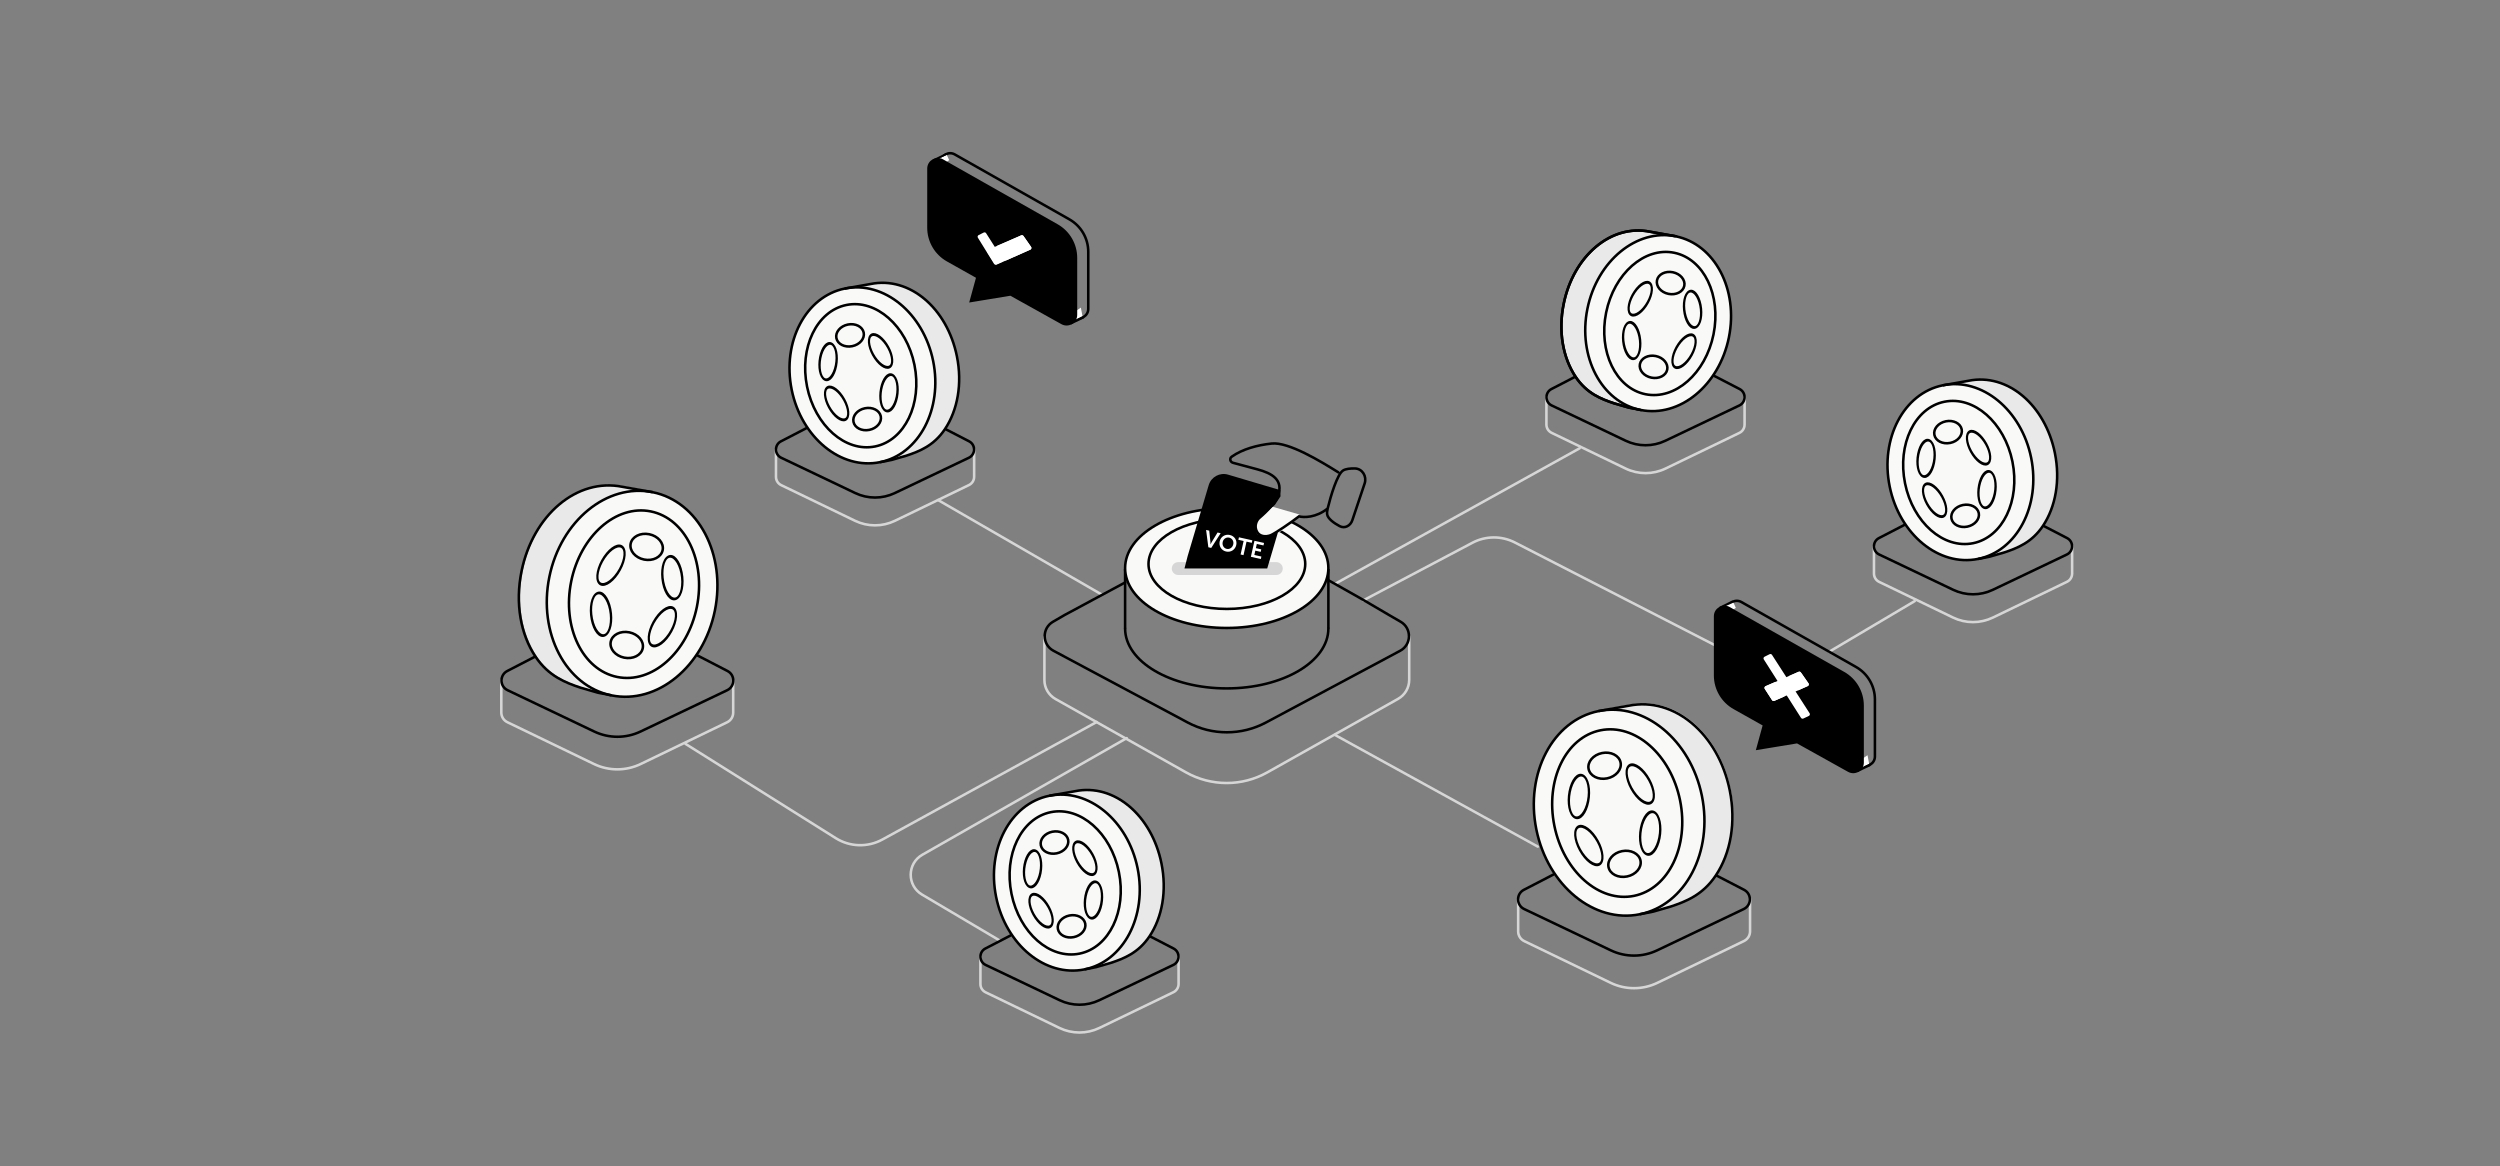 <svg width="1946" height="908" viewBox="0 0 1946 908" fill="none" xmlns="http://www.w3.org/2000/svg">
<rect x="0" y="0" width="1946" height="908" fill="#808080" stroke="none"/>
<path d="M1039.21 454.454L1229.57 348.964" stroke="#D6D6D6" stroke-width="2" stroke-linecap="round" stroke-linejoin="round"/>
<path d="M1490.43 467.888L1423.79 507.335" stroke="#D6D6D6" stroke-width="2" stroke-linecap="round" stroke-linejoin="round"/>
<path d="M1061.32 467.269L1146.11 422.496C1156.46 417.032 1168.83 416.961 1179.24 422.307L1383.77 527.335" stroke="#D6D6D6" stroke-width="2" stroke-linecap="round" stroke-linejoin="round"/>
<path d="M1612.94 424.929V446.448C1612.94 449.192 1611.37 451.695 1608.9 452.888L1551.31 480.692C1541.49 485.432 1530.04 485.432 1520.22 480.692L1462.74 452.943C1460.27 451.75 1458.7 449.248 1458.7 446.503V425.185" stroke="#D6D6D6" stroke-width="2" stroke-linecap="round" stroke-linejoin="round"/>
<path d="M1482.23 408.676L1462.58 418.84C1457.33 421.554 1457.45 429.102 1462.79 431.645L1520.41 459.122C1530.15 463.763 1541.46 463.763 1551.19 459.122L1608.81 431.645C1614.15 429.102 1614.27 421.554 1609.02 418.84L1590.39 409.204" stroke="black" stroke-width="2" stroke-linecap="round" stroke-linejoin="round"/>
<path d="M1599.73 352.559C1592.15 315.24 1562.96 290.189 1532.55 296.364L1512.43 299.93L1539.87 435.072L1548.95 433.294L1560.44 429.974C1570.4 426.654 1581.79 422.313 1590.46 409.289C1600.28 394.555 1604.09 374.031 1599.73 352.559Z" fill="#E9E9E9"/>
<ellipse cx="1525.98" cy="367.495" rx="56.182" ry="68.95" transform="rotate(-11.479 1525.98 367.495)" fill="#F9F9F8" stroke="black" stroke-width="2"/>
<path d="M1539.66 435.095L1548.73 433.317L1560.22 429.997C1570.18 426.678 1581.57 422.336 1590.25 409.312C1600.06 394.578 1603.87 374.054 1599.51 352.582C1591.93 315.264 1562.74 290.213 1532.33 296.388L1512.21 299.953" stroke="black" stroke-width="2"/>
<ellipse cx="1524.68" cy="367.778" rx="42.647" ry="56.182" transform="rotate(-11.479 1524.68 367.778)" stroke="black" stroke-width="2"/>
<ellipse cx="1516.35" cy="336.361" rx="10.845" ry="8.582" transform="rotate(-11.479 1516.35 336.361)" stroke="black" stroke-width="2"/>
<ellipse cx="1529.65" cy="401.525" rx="10.845" ry="8.582" transform="rotate(-11.479 1529.65 401.525)" stroke="black" stroke-width="2"/>
<ellipse cx="14.092" cy="6.872" rx="14.092" ry="6.872" transform="matrix(0.561 0.828 -0.641 0.767 1536.62 331.56)" stroke="black" stroke-width="2"/>
<ellipse cx="14.092" cy="6.872" rx="14.092" ry="6.872" transform="matrix(0.561 0.828 -0.641 0.767 1502.41 372.418)" stroke="black" stroke-width="2"/>
<ellipse cx="14.092" cy="6.872" rx="14.092" ry="6.872" transform="matrix(-0.193 0.981 -0.89 -0.457 1555.52 370.418)" stroke="black" stroke-width="2"/>
<ellipse cx="14.092" cy="6.872" rx="14.092" ry="6.872" transform="matrix(-0.193 0.981 -0.89 -0.457 1508.11 346.113)" stroke="black" stroke-width="2"/>
<path d="M758.269 349.614V371.133C758.269 373.877 756.699 376.379 754.227 377.572L696.633 405.376C686.813 410.117 675.366 410.117 665.546 405.376L608.066 377.627C605.595 376.434 604.024 373.932 604.024 371.188V349.869" stroke="#D6D6D6" stroke-width="2" stroke-linecap="round" stroke-linejoin="round"/>
<path d="M627.556 333.36L607.905 343.524C602.657 346.239 602.779 353.787 608.113 356.33L665.739 383.807C675.472 388.448 686.78 388.448 696.514 383.807L754.14 356.33C759.473 353.787 759.595 346.239 754.347 343.524L735.718 333.889" stroke="black" stroke-width="2" stroke-linecap="round" stroke-linejoin="round"/>
<path d="M744.73 277.559C737.151 240.24 707.96 215.189 677.552 221.364L657.43 224.93L684.874 360.072L693.947 358.294L705.438 354.974C715.398 351.654 726.787 347.313 735.463 334.289C745.278 319.555 749.09 299.031 744.73 277.559Z" fill="#E9E9E9"/>
<ellipse cx="671.306" cy="292.18" rx="56.182" ry="68.95" transform="rotate(-11.479 671.306 292.18)" fill="#F9F9F8" stroke="black" stroke-width="2"/>
<path d="M684.982 359.78L694.054 358.002L705.546 354.683C715.505 351.363 726.894 347.021 735.57 333.997C745.386 319.263 749.198 298.739 744.837 277.267C737.258 239.949 708.068 214.898 677.66 221.073L657.537 224.638" stroke="black" stroke-width="2"/>
<ellipse cx="670.004" cy="292.463" rx="42.647" ry="56.182" transform="rotate(-11.479 670.004 292.463)" stroke="black" stroke-width="2"/>
<ellipse cx="661.671" cy="261.046" rx="10.845" ry="8.582" transform="rotate(-11.479 661.671 261.046)" stroke="black" stroke-width="2"/>
<ellipse cx="674.974" cy="326.21" rx="10.845" ry="8.582" transform="rotate(-11.479 674.974 326.21)" stroke="black" stroke-width="2"/>
<ellipse cx="14.092" cy="6.872" rx="14.092" ry="6.872" transform="matrix(0.561 0.828 -0.641 0.767 681.941 256.245)" stroke="black" stroke-width="2"/>
<ellipse cx="14.092" cy="6.872" rx="14.092" ry="6.872" transform="matrix(0.561 0.828 -0.641 0.767 647.734 297.103)" stroke="black" stroke-width="2"/>
<ellipse cx="14.092" cy="6.872" rx="14.092" ry="6.872" transform="matrix(-0.193 0.981 -0.89 -0.457 700.846 295.103)" stroke="black" stroke-width="2"/>
<ellipse cx="14.092" cy="6.872" rx="14.092" ry="6.872" transform="matrix(-0.193 0.981 -0.89 -0.457 653.436 270.798)" stroke="black" stroke-width="2"/>
<path d="M1362.24 699.785V724.967C1362.24 728.178 1360.4 731.106 1357.51 732.502L1290.11 765.039C1278.62 770.587 1265.23 770.587 1253.74 765.039L1186.47 732.567C1183.58 731.171 1181.74 728.243 1181.74 725.032V700.084" stroke="#D6D6D6" stroke-width="2" stroke-linecap="round" stroke-linejoin="round"/>
<path d="M1209.19 680.731L1186.2 692.625C1180.06 695.802 1180.2 704.634 1186.44 707.61L1253.88 739.764C1265.27 745.195 1278.5 745.195 1289.89 739.764L1357.32 707.61C1363.56 704.634 1363.71 695.802 1357.57 692.625L1335.77 681.35" stroke="black" stroke-width="2" stroke-linecap="round" stroke-linejoin="round"/>
<path d="M1347.13 614.327C1338.25 570.603 1304.05 541.251 1268.42 548.487L1244.84 552.664L1277 711.005L1287.63 708.922L1301.09 705.032C1312.76 701.142 1326.11 696.056 1336.27 680.796C1347.77 663.532 1352.24 639.486 1347.13 614.327Z" fill="#E9E9E9"/>
<ellipse cx="1260.33" cy="632.596" rx="65.745" ry="80.686" transform="rotate(-11.479 1260.33 632.596)" fill="#F9F9F8" stroke="black" stroke-width="2"/>
<path d="M1276.37 711.65L1286.99 709.569L1300.44 705.684C1312.09 701.799 1325.42 696.719 1335.57 681.478C1347.06 664.236 1351.52 640.219 1346.41 615.092C1337.55 571.422 1303.39 542.107 1267.8 549.333L1244.25 553.505" stroke="black" stroke-width="2"/>
<ellipse cx="1258.84" cy="632.908" rx="49.906" ry="65.745" transform="rotate(-11.479 1258.84 632.908)" stroke="black" stroke-width="2"/>
<ellipse cx="1249.01" cy="596.036" rx="12.705" ry="10.053" transform="rotate(-11.479 1249.01 596.036)" stroke="black" stroke-width="2"/>
<ellipse cx="1264.51" cy="672.402" rx="12.705" ry="10.053" transform="rotate(-11.479 1264.51 672.402)" stroke="black" stroke-width="2"/>
<ellipse cx="16.507" cy="8.05" rx="16.507" ry="8.05" transform="matrix(0.561 0.828 -0.641 0.767 1272.66 590.463)" stroke="black" stroke-width="2"/>
<ellipse cx="16.507" cy="8.05" rx="16.507" ry="8.05" transform="matrix(0.561 0.828 -0.641 0.767 1232.65 638.323)" stroke="black" stroke-width="2"/>
<ellipse cx="16.507" cy="8.05" rx="16.507" ry="8.05" transform="matrix(-0.193 0.981 -0.89 -0.457 1294.87 635.972)" stroke="black" stroke-width="2"/>
<ellipse cx="16.507" cy="8.05" rx="16.507" ry="8.05" transform="matrix(-0.193 0.981 -0.89 -0.457 1239.36 607.466)" stroke="black" stroke-width="2"/>
<path d="M390.218 529.45V554.632C390.218 557.843 392.056 560.771 394.948 562.167L462.346 594.704C473.837 600.252 487.232 600.252 498.723 594.704L565.987 562.232C568.879 560.836 570.717 557.908 570.717 554.697V529.749" stroke="#D6D6D6" stroke-width="2" stroke-linecap="round" stroke-linejoin="round"/>
<path d="M543.266 510.396L566.261 522.29C572.402 525.467 572.259 534.299 566.018 537.275L498.584 569.429C487.194 574.86 473.961 574.86 462.57 569.429L395.136 537.275C388.895 534.299 388.752 525.467 394.893 522.29L416.693 511.015" stroke="black" stroke-width="2" stroke-linecap="round" stroke-linejoin="round"/>
<path d="M406.941 444.327C415.82 400.602 450.022 371.251 485.65 378.486L509.227 382.664L477.071 541.004L466.441 538.921L452.977 535.031C441.308 531.142 427.964 526.055 417.798 510.795C406.298 493.532 401.832 469.485 406.941 444.327Z" fill="#E9E9E9"/>
<ellipse cx="65.745" cy="80.686" rx="65.745" ry="80.686" transform="matrix(-0.98 -0.199 -0.199 0.98 572.518 396.223)" fill="#F9F9F8" stroke="black" stroke-width="2"/>
<path d="M475.988 541.265L465.372 539.184L451.924 535.3C440.27 531.415 426.942 526.334 416.789 511.094C405.303 493.851 400.843 469.834 405.945 444.708C414.814 401.037 448.973 371.722 484.557 378.948L508.104 383.121" stroke="black" stroke-width="2"/>
<ellipse cx="49.906" cy="65.745" rx="49.906" ry="65.745" transform="matrix(-0.98 -0.199 -0.199 0.98 555.514 408.026)" stroke="black" stroke-width="2"/>
<ellipse cx="12.705" cy="10.053" rx="12.705" ry="10.053" transform="matrix(-0.98 -0.199 -0.199 0.98 517.806 418.377)" stroke="black" stroke-width="2"/>
<ellipse cx="12.705" cy="10.053" rx="12.705" ry="10.053" transform="matrix(-0.98 -0.199 -0.199 0.98 502.303 494.743)" stroke="black" stroke-width="2"/>
<ellipse cx="16.507" cy="8.05" rx="16.507" ry="8.05" transform="matrix(-0.561 0.828 0.641 0.767 479.698 420.128)" stroke="black" stroke-width="2"/>
<ellipse cx="16.507" cy="8.05" rx="16.507" ry="8.05" transform="matrix(-0.561 0.828 0.641 0.767 519.706 467.988)" stroke="black" stroke-width="2"/>
<ellipse cx="16.507" cy="8.05" rx="16.507" ry="8.05" transform="matrix(0.193 0.981 0.89 -0.457 457.494 465.637)" stroke="black" stroke-width="2"/>
<ellipse cx="16.507" cy="8.05" rx="16.507" ry="8.05" transform="matrix(0.193 0.981 0.89 -0.457 513.005 437.131)" stroke="black" stroke-width="2"/>
<path d="M1203.73 308.956V330.475C1203.73 333.219 1205.31 335.721 1207.78 336.914L1265.37 364.718C1275.19 369.459 1286.64 369.459 1296.46 364.718L1353.94 336.969C1356.41 335.776 1357.98 333.274 1357.98 330.53V309.211" stroke="#D6D6D6" stroke-width="2" stroke-linecap="round" stroke-linejoin="round"/>
<path d="M1334.45 292.652L1354.1 302.816C1359.35 305.531 1359.22 313.079 1353.89 315.622L1296.27 343.099C1286.53 347.74 1275.22 347.74 1265.49 343.099L1207.86 315.622C1202.53 313.079 1202.41 305.531 1207.66 302.816L1226.29 293.181" stroke="black" stroke-width="2" stroke-linecap="round" stroke-linejoin="round"/>
<path d="M1217.17 236.559C1224.75 199.241 1253.94 174.19 1284.35 180.365L1304.47 183.93L1277.02 319.072L1267.95 317.294L1256.46 313.974C1246.5 310.655 1235.11 306.313 1226.43 293.289C1216.62 278.555 1212.81 258.031 1217.17 236.559Z" fill="#E9E9E9" stroke="black" stroke-width="2"/>
<ellipse cx="56.182" cy="68.95" rx="56.182" ry="68.95" transform="matrix(-0.98 -0.199 -0.199 0.98 1359.48 195.132)" fill="#F9F9F8" stroke="black" stroke-width="2"/>
<path d="M1277.02 319.072L1267.95 317.294L1256.46 313.975C1246.5 310.655 1235.11 306.313 1226.43 293.289C1216.62 278.555 1212.81 258.031 1217.17 236.559C1224.75 199.241 1253.94 174.19 1284.35 180.365L1304.47 183.93" stroke="black" stroke-width="2"/>
<ellipse cx="42.647" cy="56.182" rx="42.647" ry="56.182" transform="matrix(-0.98 -0.199 -0.199 0.98 1344.98 205.234)" stroke="black" stroke-width="2"/>
<ellipse cx="10.845" cy="8.582" rx="10.845" ry="8.582" transform="matrix(-0.98 -0.199 -0.199 0.98 1312.77 214.086)" stroke="black" stroke-width="2"/>
<ellipse cx="10.845" cy="8.582" rx="10.845" ry="8.582" transform="matrix(-0.98 -0.199 -0.199 0.98 1299.47 279.3)" stroke="black" stroke-width="2"/>
<ellipse cx="14.092" cy="6.872" rx="14.092" ry="6.872" transform="matrix(-0.561 0.828 0.641 0.767 1280.26 215.587)" stroke="black" stroke-width="2"/>
<ellipse cx="14.092" cy="6.872" rx="14.092" ry="6.872" transform="matrix(-0.561 0.828 0.641 0.767 1314.37 256.445)" stroke="black" stroke-width="2"/>
<ellipse cx="14.092" cy="6.872" rx="14.092" ry="6.872" transform="matrix(0.193 0.981 0.89 -0.457 1261.26 254.395)" stroke="black" stroke-width="2"/>
<ellipse cx="14.092" cy="6.872" rx="14.092" ry="6.872" transform="matrix(0.193 0.981 0.89 -0.457 1308.67 230.09)" stroke="black" stroke-width="2"/>
<path d="M1039 572L1197 659" stroke="#D6D6D6" stroke-width="2" stroke-linecap="round" stroke-linejoin="round"/>
<path d="M857.556 462.786L730.251 389.272" stroke="#D6D6D6" stroke-width="2" stroke-linecap="round" stroke-linejoin="round"/>
<path d="M877.02 574.56L717.948 665.349C705.998 672.169 705.866 689.353 717.711 696.356L778 732" stroke="#D6D6D6" stroke-width="2" stroke-linecap="round" stroke-linejoin="round"/>
<path d="M853.666 562.007L686.852 653.486C675.452 659.738 661.561 659.329 650.548 652.419L533.61 579.041" stroke="#D6D6D6" stroke-width="2" stroke-linecap="round" stroke-linejoin="round"/>
<path d="M1359.5 546.345L1382.81 559.443L1377.72 577.963L1408.59 572.879L1434.01 587.041L1446.72 594.122L1448.63 595.187C1453.47 597.884 1459.43 594.384 1459.43 588.843V544.419C1459.43 533.955 1453.8 524.3 1444.69 519.142L1355.52 468.628C1350.68 465.886 1344.68 469.383 1344.68 474.948V521.019C1344.68 531.519 1350.34 541.202 1359.5 546.345Z" stroke="black" stroke-width="2"/>
<path d="M1446.19 599.36L1454.95 594.652L1453.67 587.863L1445.1 593.782L1446.19 599.36Z" fill="white"/>
<path d="M1455.76 595.264L1445.4 600.239" stroke="black" stroke-width="2"/>
<path d="M1349 468.238L1338.88 473.165" stroke="black" stroke-width="2"/>
<path d="M1349.3 469.09L1340.54 473.012L1342.61 479.04L1351.18 473.121L1349.3 469.09Z" fill="white"/>
<path d="M1349.89 551.096L1373.2 564.194L1368.12 582.714L1398.99 577.63L1439.03 599.938C1443.87 602.635 1449.82 599.135 1449.82 593.594V549.17C1449.82 538.706 1444.2 529.051 1435.09 523.893L1345.92 473.379C1341.07 470.637 1335.07 474.134 1335.07 479.699V525.77C1335.07 536.27 1340.74 545.953 1349.89 551.096Z" fill="black" stroke="black" stroke-width="2"/>
<path d="M1372.1 513.81L1372.95 513.273L1372.1 513.81L1401.05 559.303C1401.72 560.347 1403.05 560.732 1404.17 560.203L1408.42 558.192C1409.76 557.558 1410.23 555.892 1409.43 554.648L1380.16 509.201C1379.49 508.148 1378.13 507.775 1377.01 508.335L1373.08 510.3C1371.77 510.95 1371.32 512.583 1372.1 513.81Z" stroke="black" stroke-width="2"/>
<path d="M1381.59 546.464L1381.18 545.55L1381.59 546.464L1407.52 534.972C1408.94 534.347 1409.42 532.589 1408.54 531.324L1402.61 522.849C1401.94 521.893 1400.69 521.541 1399.62 522.007L1373.95 533.196C1372.56 533.8 1372.05 535.503 1372.87 536.774L1378.53 545.551C1379.19 546.566 1380.48 546.953 1381.59 546.464Z" fill="white" stroke="black" stroke-width="2"/>
<path d="M1372.1 513.81L1372.95 513.273L1372.1 513.81L1401.05 559.303C1401.72 560.347 1403.05 560.732 1404.17 560.203L1408.42 558.192C1409.76 557.558 1410.23 555.892 1409.43 554.648L1380.16 509.201C1379.49 508.148 1378.13 507.775 1377.01 508.335L1373.08 510.3C1371.77 510.95 1371.32 512.583 1372.1 513.81Z" fill="white" stroke="black" stroke-width="2"/>
<path d="M1400.02 522.924L1374.35 534.113C1373.53 534.471 1373.22 535.479 1373.71 536.232L1379.37 545.009C1379.76 545.61 1380.53 545.839 1381.18 545.55L1407.12 534.058C1407.95 533.688 1408.24 532.646 1407.72 531.897L1401.79 523.422C1401.39 522.856 1400.65 522.648 1400.02 522.924Z" fill="white"/>
<path d="M747.169 197.924L770.478 211.021L765.395 229.541L796.261 224.457L821.68 238.619L834.39 245.701L836.302 246.766C841.143 249.463 847.099 245.963 847.099 240.422V195.998C847.099 185.534 841.472 175.878 832.367 170.721L743.192 120.207C738.35 117.465 732.35 120.962 732.35 126.526V172.598C732.35 183.098 738.015 192.78 747.169 197.924Z" stroke="black" stroke-width="2"/>
<path d="M833.865 250.939L842.625 246.23L841.34 239.441L832.771 245.36L833.865 250.939Z" fill="white"/>
<path d="M736.972 120.619L728.212 124.541L730.282 130.569L738.852 124.65L736.972 120.619Z" fill="white"/>
<path d="M737.568 202.625L760.877 215.723L755.793 234.242L786.659 229.159L826.7 251.467C831.541 254.164 837.498 250.664 837.498 245.123V200.699C837.498 190.235 831.87 180.579 822.765 175.422L733.59 124.908C728.749 122.166 722.748 125.663 722.748 131.227V177.299C722.748 187.799 728.414 197.482 737.568 202.625Z" fill="black" stroke="black" stroke-width="2"/>
<path d="M781.358 203.184L774.459 206.452" stroke="black" stroke-width="2"/>
<path d="M776.46 206.744L776.055 205.83L776.46 206.744L802.398 195.253C803.81 194.627 804.3 192.869 803.414 191.604L797.482 183.129C796.813 182.173 795.563 181.821 794.493 182.288L768.824 193.476C767.438 194.081 766.924 195.783 767.743 197.054L773.406 205.831C774.061 206.846 775.357 207.233 776.46 206.744Z" fill="white" stroke="black" stroke-width="2"/>
<path d="M760.342 185.576L761.192 185.05L760.342 185.576L772.9 205.868C773.557 206.93 774.907 207.329 776.035 206.794L780.276 204.785C781.608 204.154 782.087 202.499 781.297 201.254L768.439 181C767.765 179.939 766.397 179.559 765.272 180.121L761.331 182.092C760.041 182.737 759.583 184.35 760.342 185.576Z" fill="white" stroke="black" stroke-width="2"/>
<path d="M794.892 183.204L769.224 194.393C768.403 194.751 768.098 195.759 768.584 196.512L774.247 205.289C774.634 205.89 775.402 206.12 776.055 205.83L801.993 194.338C802.829 193.968 803.119 192.927 802.595 192.177L796.663 183.703C796.266 183.137 795.526 182.928 794.892 183.204Z" fill="white"/>
<path d="M843.436 246.843L833.07 251.818" stroke="black" stroke-width="2"/>
<path d="M736.677 119.816L726.549 124.744" stroke="black" stroke-width="1.494"/>
<path d="M917.404 744.399V765.918C917.404 768.662 915.833 771.164 913.362 772.357L855.768 800.162C845.948 804.902 834.501 804.902 824.681 800.162L767.201 772.412C764.73 771.219 763.159 768.717 763.159 765.973V744.654" stroke="#D6D6D6" stroke-width="2" stroke-linecap="round" stroke-linejoin="round"/>
<path d="M786.69 728.146L767.04 738.309C761.792 741.024 761.914 748.572 767.248 751.115L824.873 778.592C834.607 783.233 845.915 783.233 855.649 778.592L913.274 751.115C918.608 748.572 918.73 741.024 913.482 738.309L894.853 728.674" stroke="black" stroke-width="2" stroke-linecap="round" stroke-linejoin="round"/>
<path d="M903.73 672.559C896.151 635.24 866.96 610.189 836.552 616.364L816.43 619.93L843.874 755.072L852.947 753.294L864.438 749.974C874.398 746.654 885.787 742.313 894.463 729.289C904.278 714.555 908.09 694.031 903.73 672.559Z" fill="#E9E9E9"/>
<ellipse cx="830.44" cy="687.015" rx="56.182" ry="68.95" transform="rotate(-11.479 830.44 687.015)" fill="#F9F9F8" stroke="black" stroke-width="2"/>
<path d="M844.216 754.566L853.288 752.788L864.78 749.468C874.74 746.148 886.129 741.807 894.805 728.783C904.62 714.048 908.432 693.525 904.071 672.052C896.493 634.734 867.302 609.683 836.894 615.858L816.771 619.423" stroke="black" stroke-width="2"/>
<ellipse cx="829.138" cy="687.248" rx="42.647" ry="56.182" transform="rotate(-11.479 829.138 687.248)" stroke="black" stroke-width="2"/>
<ellipse cx="820.806" cy="655.831" rx="10.845" ry="8.582" transform="rotate(-11.479 820.806 655.831)" stroke="black" stroke-width="2"/>
<ellipse cx="834.109" cy="721.045" rx="10.845" ry="8.582" transform="rotate(-11.479 834.109 721.045)" stroke="black" stroke-width="2"/>
<ellipse cx="14.092" cy="6.872" rx="14.092" ry="6.872" transform="matrix(0.561 0.828 -0.641 0.767 840.977 651.08)" stroke="black" stroke-width="2"/>
<ellipse cx="14.092" cy="6.872" rx="14.092" ry="6.872" transform="matrix(0.561 0.828 -0.641 0.767 806.869 691.938)" stroke="black" stroke-width="2"/>
<ellipse cx="14.092" cy="6.872" rx="14.092" ry="6.872" transform="matrix(-0.193 0.981 -0.89 -0.457 859.98 689.888)" stroke="black" stroke-width="2"/>
<ellipse cx="14.092" cy="6.872" rx="14.092" ry="6.872" transform="matrix(-0.193 0.981 -0.89 -0.457 812.57 665.583)" stroke="black" stroke-width="2"/>
<path d="M1096.92 495.344V529.222C1096.92 535.348 1093.61 540.997 1088.27 543.999L986.493 601.214C966.836 612.264 942.84 612.264 923.183 601.214L821.613 544.118C816.273 541.116 812.968 535.466 812.968 529.34V495.891" stroke="#D6D6D6" stroke-width="2" stroke-linecap="round" stroke-linejoin="round"/>
<path d="M1033.85 451.535L1060.43 466.538L1081.98 479.166L1090.29 483.983C1099.05 489.061 1098.83 501.782 1089.9 506.555L985.412 562.401C966.385 572.571 943.538 572.571 924.511 562.401L820.025 506.555C811.096 501.782 810.876 489.061 819.635 483.983L828.866 478.631L875.769 453.404" stroke="black" stroke-width="2" stroke-linecap="round" stroke-linejoin="round"/>
<path d="M1034 489.243C1034 514.99 998.583 535.861 954.891 535.861C911.199 535.861 875.78 514.99 875.78 489.243" stroke="black" stroke-width="2" stroke-linecap="round" stroke-linejoin="round"/>
<path d="M875.78 442.883V489.23" stroke="black" stroke-width="2"/>
<path d="M1034.01 442.883V489.23" stroke="black" stroke-width="2"/>
<ellipse cx="954.891" cy="442.192" rx="79.111" ry="46.619" fill="#F9F9F8" stroke="black" stroke-width="2" stroke-linecap="round" stroke-linejoin="round"/>
<ellipse cx="955" cy="439" rx="61" ry="35" stroke="black" stroke-width="2" stroke-linecap="round" stroke-linejoin="round"/>
<path d="M1011.5 400.5L997 413.5L991.5 417L986 418.5L977 413.5V404L989 394L1011.5 400.5Z" fill="#F9F9F8"/>
<g clip-path="url(#clip0_90_11935)">
<path d="M917.116 442.566H993.49" stroke="#D6D6D6" stroke-width="10" stroke-linecap="round" stroke-linejoin="round"/>
<path d="M940.859 377.636C942.764 371.218 949.511 367.56 955.929 369.465L971.906 374.207L996.599 381.537L996.758 386.325L992.424 392.941L978.671 404.664L976.946 410.474L978.558 415.694L985.821 417.85L994.808 414.195L986.412 442.479L922 442.479L924.476 432.831L940.859 377.636Z" fill="black"/>
<path d="M1041.69 367.623C1028.06 359.112 1003.04 343.903 989.947 345.254C978.815 346.403 967.09 349.579 958.755 355.501C956.845 356.858 957.543 359.651 959.806 360.257L978.671 365.312C990.539 368.492 999.205 373.669 994.784 386.096C992.398 392.801 981.53 402.113 980.065 403.34C978.044 405.228 976.122 409.572 978.392 413.824C980.472 417.72 985.207 418.08 988.996 416.665C992.026 415.534 1005.36 406.475 1011.12 401.945C1014.8 402.931 1024.42 403.079 1033.46 395.784M1033.46 395.784C1033.02 397.617 1032.86 399.245 1033.09 400.544C1033.66 403.71 1038.28 407.185 1042.83 409.571C1046.84 411.668 1051.22 409.223 1052.65 404.938L1062.26 376.271C1064.1 370.777 1060.41 364.735 1054.61 364.649C1050.98 364.595 1047.53 364.938 1045.48 366.209C1040.89 369.067 1035.83 386.055 1033.46 395.784Z" stroke="black" stroke-width="2" stroke-linecap="round" stroke-linejoin="round"/>
<path d="M940.574 425.997L938.822 412.507L941.263 413.054L942.179 421.801C942.264 422.576 942.226 423.73 942.244 423.733L942.279 423.741C942.297 423.745 942.756 422.686 943.163 422.021L947.744 414.507L950.168 415.051L942.822 426.501L940.574 425.997ZM949.416 421.339C950.215 417.773 953.616 415.603 957.287 416.426C960.958 417.249 963.107 420.664 962.307 424.23C961.484 427.901 958.067 430.141 954.396 429.318C950.725 428.495 948.592 425.01 949.416 421.339ZM951.751 421.863C951.176 424.427 952.578 426.733 954.861 427.246C957.144 427.758 959.396 426.27 959.971 423.706C960.523 421.247 959.106 419.011 956.822 418.499C954.539 417.987 952.303 419.404 951.751 421.863ZM965.676 431.626L968.036 421.106L963.943 420.188L964.38 418.238L974.831 420.582L974.394 422.532L970.301 421.614L967.942 432.134L965.676 431.626ZM973.677 433.421L976.474 420.95L983.938 422.624L983.501 424.574L978.302 423.408L977.57 426.675L981.767 427.616L981.33 429.566L977.133 428.625L976.38 431.979L981.86 433.208L981.423 435.158L973.677 433.421Z" fill="white"/>
</g>
<defs>
<clipPath id="clip0_90_11935">
<rect width="200" height="200" fill="white" transform="translate(866 323)"/>
</clipPath>
</defs>
</svg>
